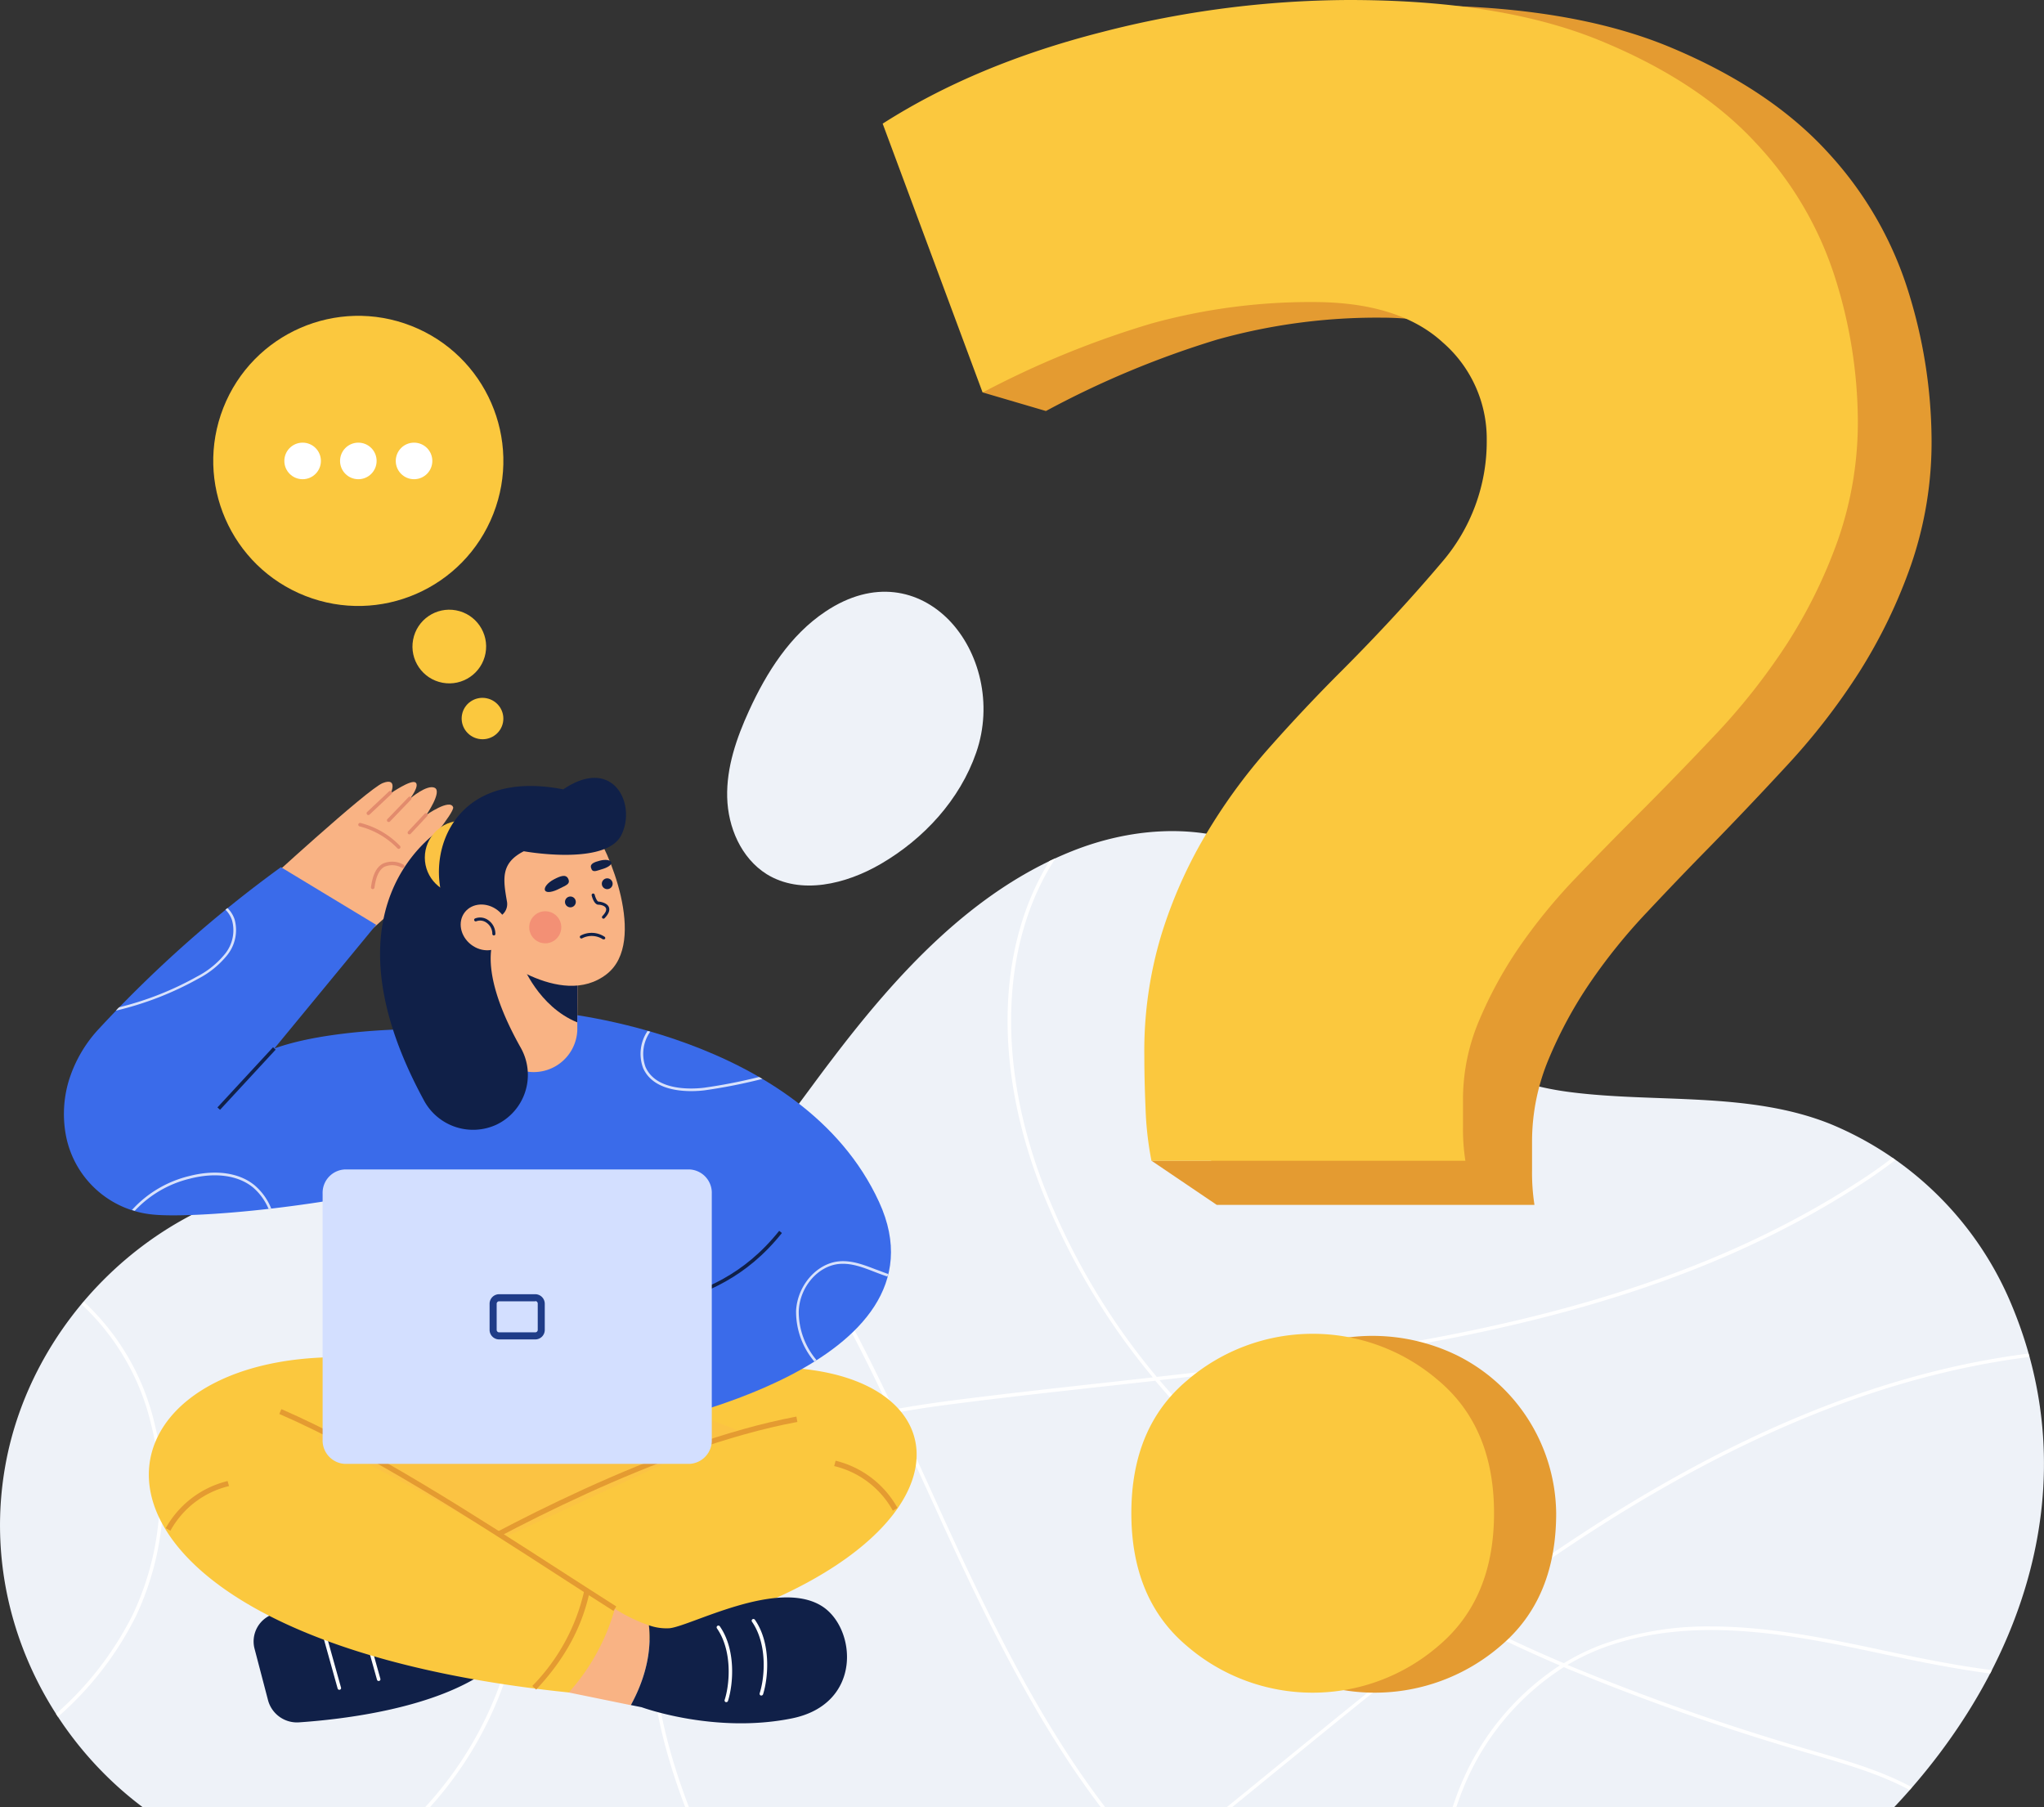 <svg xmlns="http://www.w3.org/2000/svg" viewBox="0 0 381.21 337.04"><rect x="0" y="0" width="381.21" height="337.04" fill="#333333" stroke="none"/><defs><style>.a{fill:#eef2f8;}.b{fill:#fff;}.c{fill:#e49b31;}.d{fill:#fbc83e;}.e{fill:#102048;}.f{fill:#fbc343;}.g{fill:#f9b384;}.h{fill:#e28b6d;}.i{fill:#3a6bea;}.j{opacity:0.8;}.k{fill:#eb5d60;opacity:0.4;}.l{fill:#d3dfff;}.m{fill:#1f3c88;}</style></defs><path class="a" d="M374.59,242a62.38,62.38,0,0,0-33.1-32.34c-15.22-6.16-32.69-3.92-48.72-6-13.91-1.79-24-8-32.27-19.05-8-10.59-15.1-22.31-28.12-27.21-10.29-3.87-22-2.79-32.21,1.24-18.85,7.43-33.08,23.22-45.06,39-11,14.37-19.87,30.1-40.11,30.62s-39.54-11-59.93-8c-27,4-49.4,26.48-54.1,53.19-4.41,25,6.65,49.32,25.65,63.58H353.26C377.21,311.64,389.77,276.55,374.59,242Z"/><path class="b" d="M79.31,337h.9a68.89,68.89,0,0,0,14.24-24.42c5-14.95,4.82-30.64-.6-44.18-2.74-6.85-6.69-13.22-10.51-19.39s-7.88-12.73-10.6-19.66a43.42,43.42,0,0,1-2.46-9.08l-.67-.08a43.84,43.84,0,0,0,2.52,9.4c2.74,7,6.76,13.48,10.65,19.76s7.75,12.5,10.46,19.29c5.36,13.4,5.56,28.93.59,43.74A68.12,68.12,0,0,1,79.31,337Z"/><path class="b" d="M351.68,308.56c6.73,1.43,13.22,2.72,19.49,3.53l.32-.63c-6.32-.8-12.87-2.1-19.67-3.55-10.35-2.2-21.55-4.59-32.67-4.59a58,58,0,0,0-20.31,3.36,40.68,40.68,0,0,0-7.18,3.49c-6-2.53-11.93-5.3-17.85-8.34,4.3-3.23,8.64-6.4,13-9.47,32.57-22.74,62.63-35.64,91.68-39.3l-.18-.63c-29.12,3.69-59.25,16.61-91.88,39.4-4.48,3.12-8.91,6.36-13.3,9.67a220.64,220.64,0,0,1-19.6-11.39,170.68,170.68,0,0,1-37.28-32.72c46.49-5.22,93.82-11.79,132.47-37.62,1.47-1,3.1-2.14,4.78-3.45l-.56-.4c-1.62,1.25-3.17,2.36-4.58,3.3-38.65,25.83-86.07,32.35-132.62,37.56a127.81,127.81,0,0,1-21.31-36.24c-8.2-21.72-7.77-43,1.18-58.48q.59-1,1.23-2l-1.12.52-.67,1.13c-9.06,15.62-9.51,37.14-1.24,59A128.3,128.3,0,0,0,215,256.87l-8.07.9c-9.7,1.07-19.72,2.17-29.45,3.42-3.56.46-7.17,1-10.77,1.66-7.7-16.26-16.17-32.13-27.11-45.74l-.48.46C150,231.08,158.38,246.83,166,263c-15.68,3-30.91,8.61-39,21.7-7.59,12.22-7.58,29.11,0,50.2.26.73.54,1.45.81,2.16h.7c-.3-.78-.6-1.57-.89-2.38-7.54-20.9-7.56-37.6-.08-49.64,8-12.93,23.17-18.47,38.77-21.43,2.72,5.76,5.35,11.56,8,17.33l.28.62c9.07,20,18.46,39.36,30.74,55.5h.82c-12.4-16.17-21.83-35.62-31-55.77l-.28-.62c-2.59-5.72-5.2-11.47-7.9-17.18,3.53-.65,7.07-1.18,10.56-1.62,9.73-1.26,19.75-2.36,29.44-3.43l8.5-.94a171.52,171.52,0,0,0,37.71,33.18,222.29,222.29,0,0,0,19.38,11.28c-11.17,8.45-22,17.34-32.65,26-3.68,3-7.39,6.05-11.14,9.08h1c3.54-2.86,7-5.73,10.51-8.57,10.69-8.74,21.64-17.69,32.89-26.2,5.89,3,11.83,5.79,17.74,8.32a49,49,0,0,0-18.67,22.79c-.49,1.21-.93,2.44-1.33,3.66h.69c.38-1.14.79-2.28,1.25-3.41a48.22,48.22,0,0,1,18.8-22.72,434.32,434.32,0,0,0,46.74,16.36l.52.16c5.89,1.74,11.9,3.52,17.23,6.39l.44-.51c-5.41-2.94-11.51-4.75-17.48-6.51l-.53-.15a436,436,0,0,1-46.23-16.16,40.85,40.85,0,0,1,6.67-3.2C316.11,301,335,305,351.68,308.56Z"/><path class="b" d="M28.27,266a52.63,52.63,0,0,1-3.55,35.19,60.56,60.56,0,0,1-14.27,18.42l.36.56a61.25,61.25,0,0,0,14.5-18.69,53.39,53.39,0,0,0,3.6-35.64,45.2,45.2,0,0,0-13.29-23.1l-.42.5A44.6,44.6,0,0,1,28.27,266Z"/><path class="a" d="M176.93,115.58c5.72,5.84,8.29,15.7,5.13,24.78-3.05,8.79-9.75,16.08-17.8,20.76-6.47,3.77-14.91,5.84-21.28,1.9-4.76-3-7.22-8.73-7.36-14.33s1.74-11.05,4.07-16.14c3.28-7.18,7.69-14.13,14.26-18.5C163,108,171.43,110,176.93,115.58Z"/><path class="c" d="M356,54.66a67.89,67.89,0,0,0-15-26.13Q330.16,16.6,311.53,8.82T264.19,1a185.06,185.06,0,0,0-46.68,6.17q-23.81,6.2-41.3,17.65L191.4,66.58l-8.14,6.6,11.81,3.47a173.78,173.78,0,0,1,31.86-13.3,110.39,110.39,0,0,1,30.53-4.11q16.14,0,24.45,7.78a24.86,24.86,0,0,1,8.3,18.8,36.08,36.08,0,0,1-8.52,23.61q-8.54,10.3-18.86,20.85-7.17,7.32-13.91,15.12A108.19,108.19,0,0,0,237,162.14a91,91,0,0,0-8.3,19.24,79.17,79.17,0,0,0-3.14,23.14c0,2.76.06,6,.22,9.87,0,.7.06,1.39.11,2.07H214.75l12.18,8.24h59.25a39.12,39.12,0,0,1-.45-6.42v-5.51a39.8,39.8,0,0,1,3.14-15.35A79.76,79.76,0,0,1,296.73,183a106,106,0,0,1,10.55-13q5.82-6.21,11.22-11.7,7.17-7.32,14.8-15.58a122.55,122.55,0,0,0,13.47-17.41,97.39,97.39,0,0,0,9.64-19.95,70.25,70.25,0,0,0,3.83-23.6A94.15,94.15,0,0,0,356,54.66Z"/><path class="d" d="M244.91,56.33a111.33,111.33,0,0,0-30.16,4,173.08,173.08,0,0,0-31.49,12.87L164.62,23.06Q181.92,12,205.44,6a186.39,186.39,0,0,1,46.13-6q28.37,0,46.78,7.54t29.07,19.07a65.63,65.63,0,0,1,14.86,25.28,89.65,89.65,0,0,1,4.21,26.17,66.74,66.74,0,0,1-3.78,22.84,93.81,93.81,0,0,1-9.53,19.31,119.22,119.22,0,0,1-13.31,16.85q-7.55,8-14.63,15.07-5.33,5.33-11.09,11.32a104.33,104.33,0,0,0-10.43,12.63,76.43,76.43,0,0,0-7.76,14,37.73,37.73,0,0,0-3.11,14.86v5.33a37.77,37.77,0,0,0,.45,6.21H214.75a61.3,61.3,0,0,1-1.11-10c-.16-3.7-.22-6.87-.22-9.55a74.94,74.94,0,0,1,3.11-22.39,86.71,86.71,0,0,1,8.2-18.63,105.32,105.32,0,0,1,11.75-16.2q6.65-7.53,13.75-14.62,10.2-10.22,18.64-20.19a34.49,34.49,0,0,0,8.41-22.84,23.81,23.81,0,0,0-8.2-18.2Q260.88,56.33,244.91,56.33Z"/><path class="c" d="M290.23,282.2q0,16-10.37,24.74a35.9,35.9,0,0,1-46.93,0q-10.35-8.71-10.36-24.74t10.36-24.73a36,36,0,0,1,38.86-4.68A33.29,33.29,0,0,1,290.23,282.2Z"/><path class="d" d="M278.64,282.2q0,16-10.37,24.74a35.9,35.9,0,0,1-46.93,0Q211,298.23,211,282.2t10.36-24.73a35.9,35.9,0,0,1,46.93,0Q278.65,266.2,278.64,282.2Z"/><circle class="d" cx="83.78" cy="120.56" r="6.87" transform="translate(-50.14 180.7) rotate(-79.38)"/><ellipse class="d" cx="89.99" cy="134.01" rx="3.86" ry="3.89" transform="translate(-58.3 197.78) rotate(-79.39)"/><circle class="d" cx="66.83" cy="85.96" r="27.05" transform="translate(-37.62 116.72) rotate(-68.55)"/><circle class="b" cx="56.44" cy="85.96" r="3.41"/><circle class="b" cx="66.83" cy="85.96" r="3.41"/><circle class="b" cx="77.22" cy="85.96" r="3.41"/><path class="e" d="M47.45,307.38,50,317.12a5.59,5.59,0,0,0,5.83,4.08c8.29-.57,25.51-2.6,35.39-9.88l-2.81-14.05c-13.59-.76-26.29,0-37.3,3.7A5.38,5.38,0,0,0,47.45,307.38Z"/><path class="b" d="M63.29,315.13a.32.32,0,0,1-.32-.24l-3.39-12.15a.33.33,0,0,1,.63-.17l3.39,12.15a.32.32,0,0,1-.22.4Z"/><path class="b" d="M70.62,313.49a.32.32,0,0,1-.31-.24l-3.4-12.15a.33.33,0,0,1,.23-.4.33.33,0,0,1,.41.22l3.39,12.16a.32.32,0,0,1-.23.4Z"/><polygon class="f" points="79.14 254.71 47.56 264.08 71.01 296.21 104.69 298.89 151.13 279.25 133.48 252.7 79.14 254.71"/><path class="d" d="M118.08,259.17c69.35-20.53,80.5,40.76-27.71,51.92a52.3,52.3,0,0,1-10.07-18l57.15-26.41Z"/><path class="g" d="M121,303.1a30.16,30.16,0,0,1-6.35-3.09l-11.15,3.49,2.56,12.13L117.66,318C121.19,311.53,121.39,306.23,121,303.1Z"/><path class="c" d="M80.55,293.52l-.49-.86c11.92-6.92,42.45-23.57,68.47-28.48l.18,1C122.85,270,92.43,286.61,80.55,293.52Z"/><path class="d" d="M79.14,254.7c-64.56-12.27-81.28,49.77,26.94,60.93A39.26,39.26,0,0,0,114.67,300a492.76,492.76,0,0,0-55.58-31.77Z"/><path class="c" d="M114.41,300.42c-3.07-1.95-6.27-4-9.66-6.2-17-11-36.28-23.43-52.66-30.53l.39-.9c16.45,7.13,35.76,19.6,52.8,30.6,3.39,2.18,6.59,4.25,9.66,6.2Z"/><path class="c" d="M31.78,285.47l-.87-.48a18.1,18.1,0,0,1,11.54-8.79l.26.94A17,17,0,0,0,31.78,285.47Z"/><path class="c" d="M166.52,281.73a17,17,0,0,0-10.94-8.32l.26-1a18.12,18.12,0,0,1,11.54,8.8Z"/><path class="c" d="M100,315.09l-.72-.68a36.86,36.86,0,0,0,9.7-17.85l1,.21C108.58,303.43,105.32,309.42,100,315.09Z"/><path class="e" d="M153.22,299.49c-8.27-5.11-24.31,3.72-28.33,4.16a9.68,9.68,0,0,1-3.87-.55c.37,3.13.17,8.43-3.36,14.88l2,.4s13.59,5,28,2.09C161,317.79,159.72,303.5,153.22,299.49Z"/><path class="b" d="M142,316.2h-.1a.34.34,0,0,1-.22-.42c1-3.11,1.41-9.23-1.43-13.34a.33.33,0,0,1,.08-.46.34.34,0,0,1,.46.09c3,4.3,2.54,10.68,1.52,13.91A.34.34,0,0,1,142,316.2Z"/><path class="b" d="M135.46,317.43h-.1a.33.33,0,0,1-.21-.41c1-3.12,1.41-9.24-1.44-13.35a.33.33,0,0,1,.08-.45.32.32,0,0,1,.46.08c3,4.3,2.54,10.68,1.52,13.91A.32.32,0,0,1,135.46,317.43Z"/><path class="g" d="M67.72,174.71S84,160.89,83.38,158.26c-.43-1.88-5,.87-5,.87s6.46-7.66,6.13-8.59c-.59-1.66-5,1.44-5,1.44s3-4.35,1.57-5.06-4.59,2-4.59,2,1.84-2.41,1-3-4.59,2-4.59,2,1.33-3-1.51-1.89-22.76,19.43-22.76,19.43Z"/><path class="h" d="M74.37,158.31a.35.35,0,0,1-.22-.08,14.94,14.94,0,0,0-7.1-4.12.33.33,0,0,1-.22-.41.34.34,0,0,1,.41-.22,15.46,15.46,0,0,1,7.35,4.26.33.33,0,0,1,0,.47A.35.35,0,0,1,74.37,158.31Z"/><path class="h" d="M69.47,165.81h0a.33.33,0,0,1-.28-.37c.32-2.29,1-3.72,2.2-4.37a4.26,4.26,0,0,1,3.84.17.33.33,0,0,1,.17.43.32.32,0,0,1-.43.17,3.7,3.7,0,0,0-3.26-.2c-1,.54-1.59,1.85-1.87,3.89A.33.33,0,0,1,69.47,165.81Z"/><path class="h" d="M68.71,152a.31.31,0,0,1-.24-.1.33.33,0,0,1,0-.47l4.08-3.84a.33.33,0,0,1,.47,0,.34.34,0,0,1,0,.47l-4.08,3.84A.31.31,0,0,1,68.71,152Z"/><path class="h" d="M72.48,153.3a.31.31,0,0,1-.22-.09.32.32,0,0,1,0-.46l3.92-4.08a.31.31,0,0,1,.46,0,.32.32,0,0,1,0,.46l-3.92,4.08A.31.31,0,0,1,72.48,153.3Z"/><path class="h" d="M76.34,155.6a.35.35,0,0,1-.22-.08.34.34,0,0,1,0-.47l3.08-3.3a.32.32,0,0,1,.46,0,.33.33,0,0,1,0,.46l-3.08,3.3A.31.31,0,0,1,76.34,155.6Z"/><path class="i" d="M129.14,267.18l-59.45,2.3-6.57-54.19S83,196.42,90.68,189.47l12.93-.67C143.71,207,137.14,229.8,129.14,267.18Z"/><path class="i" d="M103.61,188.8s45.88,3.93,60.34,35.36c14.15,30.76-44,41.71-44,41.71Z"/><path class="i" d="M51.16,195.54l19-23.07L52.39,161.72a231.37,231.37,0,0,0-33.81,30,24.93,24.93,0,0,0-5.82,10.06,21.68,21.68,0,0,0-.56,9.44h0a18.24,18.24,0,0,0,16.11,15.26c7.22.84,34.81-1.31,57.15-7.88L92,193.23C88.65,191.31,63.56,191,51.16,195.54Z"/><g class="j"><path class="b" d="M141.89,201.28l.3-.07-.62-.36a99.6,99.6,0,0,1-10.25,2c-2.06.25-8.92.71-10.93-3.87a7.18,7.18,0,0,1,.88-6.58l-.49-.14a7.6,7.6,0,0,0-.84,6.92c2.14,4.88,9.29,4.42,11.44,4.16A101.5,101.5,0,0,0,141.89,201.28Z"/><path class="b" d="M163.31,236.73c-2.2-.85-4.46-1.72-6.84-1.5-4.18.4-7.75,4.52-8,9.21a14.43,14.43,0,0,0,3.4,9.47l.42-.26a13.93,13.93,0,0,1-3.32-9.19c.2-4.45,3.57-8.37,7.51-8.74,2.27-.21,4.38.6,6.62,1.47.8.31,1.61.62,2.43.88,0-.16.09-.32.12-.48C164.88,237.33,164.09,237,163.31,236.73Z"/><path class="b" d="M47.5,221.06c-2.86-2.37-7.31-3-12.2-1.74a21.11,21.11,0,0,0-10.68,6.32l.51.17a20.66,20.66,0,0,1,10.29-6c4.74-1.22,9-.63,11.77,1.64a10.78,10.78,0,0,1,2.9,4l.5-.06A11.15,11.15,0,0,0,47.5,221.06Z"/><path class="b" d="M21.61,188.48a59.52,59.52,0,0,0,15.44-6,16.86,16.86,0,0,0,5.33-4.36,7.47,7.47,0,0,0,1.37-6.67,5.35,5.35,0,0,0-1.33-2.11l-.38.31a4.83,4.83,0,0,1,1.24,2,7,7,0,0,1-1.3,6.22,16.32,16.32,0,0,1-5.18,4.22,58.07,58.07,0,0,1-14.55,5.75C22,188,21.82,188.26,21.61,188.48Z"/></g><path class="g" d="M107.81,176.76v.84l-.14,13.06v1.42a8.14,8.14,0,0,1-16.27,0l-.16-16.15Z"/><path class="e" d="M107.8,177.6l-.14,13.06c-7.26-2.95-10.25-10.82-10.25-10.82Z"/><path class="g" d="M110.67,154.8c2.6,3.12,10.2,20.81,2.5,26.85-8.67,6.8-21.86-4.37-21.86-4.37l-1.77-20.61,11.45-3Z"/><path class="e" d="M83.71,153.66S58.31,166.91,79,205.09a10.4,10.4,0,0,0,13.59,4.65h0a10.29,10.29,0,0,0,4.51-14.38c-3.38-6-6.65-13.77-5.26-19.54Z"/><circle class="f" cx="86.1" cy="159.93" r="6.87"/><path class="e" d="M94.56,168.19c-.75-4.29-1.2-7.23,3.13-9.44,0,0,15.27,2.78,18.18-3s-1.52-14.85-10.82-8.54c-23.8-4.65-27,17.63-19.78,25.05l7.12-1.09A2.6,2.6,0,0,0,94.56,168.19Z"/><circle class="e" cx="106.38" cy="168.2" r="1.01"/><circle class="e" cx="113.25" cy="164.81" r="1.01"/><path class="e" d="M112.54,171.32a.24.24,0,0,1-.19-.08.28.28,0,0,1,0-.4c.4-.43.85-1,.66-1.47s-1-.65-1.39-.65c-.81,0-1.2-1.44-1.27-1.73a.29.29,0,0,1,.21-.35.3.3,0,0,1,.35.22c.15.6.48,1.28.71,1.28s1.57.19,1.92,1c.25.58,0,1.29-.78,2.09A.27.27,0,0,1,112.54,171.32Z"/><path class="e" d="M112.6,175.17a.22.22,0,0,1-.16,0,3.83,3.83,0,0,0-3.86-.19.29.29,0,0,1-.4-.11.28.28,0,0,1,.11-.39,4.37,4.37,0,0,1,4.47.22.29.29,0,0,1,.07.4A.27.27,0,0,1,112.6,175.17Z"/><path class="e" d="M105.93,163.8c.58,1.09-.43,1.31-1.61,1.93s-2.38.86-2.66.34.46-1.45,1.64-2.07S105.48,163,105.93,163.8Z"/><path class="e" d="M110.23,161.84c.25,1,1,.55,2,.27s1.9-.8,1.78-1.27-1.07-.61-2.12-.34S110,161.09,110.23,161.84Z"/><circle class="k" cx="101.69" cy="172.93" r="2.99"/><ellipse class="g" cx="90.33" cy="172.94" rx="4.05" ry="4.61" transform="translate(-101.77 138.8) rotate(-52.34)"/><path class="e" d="M92.11,174.45a.29.29,0,0,1-.29-.29,2.51,2.51,0,0,0-1.11-2.1,2,2,0,0,0-1.88-.25.29.29,0,0,1-.38-.16.28.28,0,0,1,.16-.37,2.58,2.58,0,0,1,2.42.3,3.09,3.09,0,0,1,1.36,2.58A.28.28,0,0,1,92.11,174.45Z"/><rect class="e" x="38.34" y="200.82" width="15.28" height="0.66" transform="translate(-132.94 98.36) rotate(-47.25)"/><path class="e" d="M124,243.52l-.19-.62c7.55-2.3,14.87-5.06,21.51-13.36l.51.41C139.06,238.4,131.63,241.19,124,243.52Z"/><path class="l" d="M128.57,218.09H64.35a4.36,4.36,0,0,0-4.18,4.52v45.85A4.37,4.37,0,0,0,64.35,273h64.22a4.37,4.37,0,0,0,4.18-4.53V222.61A4.36,4.36,0,0,0,128.57,218.09Z"/><path class="m" d="M99.85,242.64a.46.46,0,0,1,.44.48V248a.46.46,0,0,1-.44.47H93.07a.46.46,0,0,1-.44-.47v-4.84a.46.46,0,0,1,.44-.48h6.78m0-1.32H93.07a1.78,1.78,0,0,0-1.76,1.8V248a1.78,1.78,0,0,0,1.76,1.79h6.78A1.77,1.77,0,0,0,101.6,248v-4.84a1.78,1.78,0,0,0-1.75-1.8Z"/></svg>